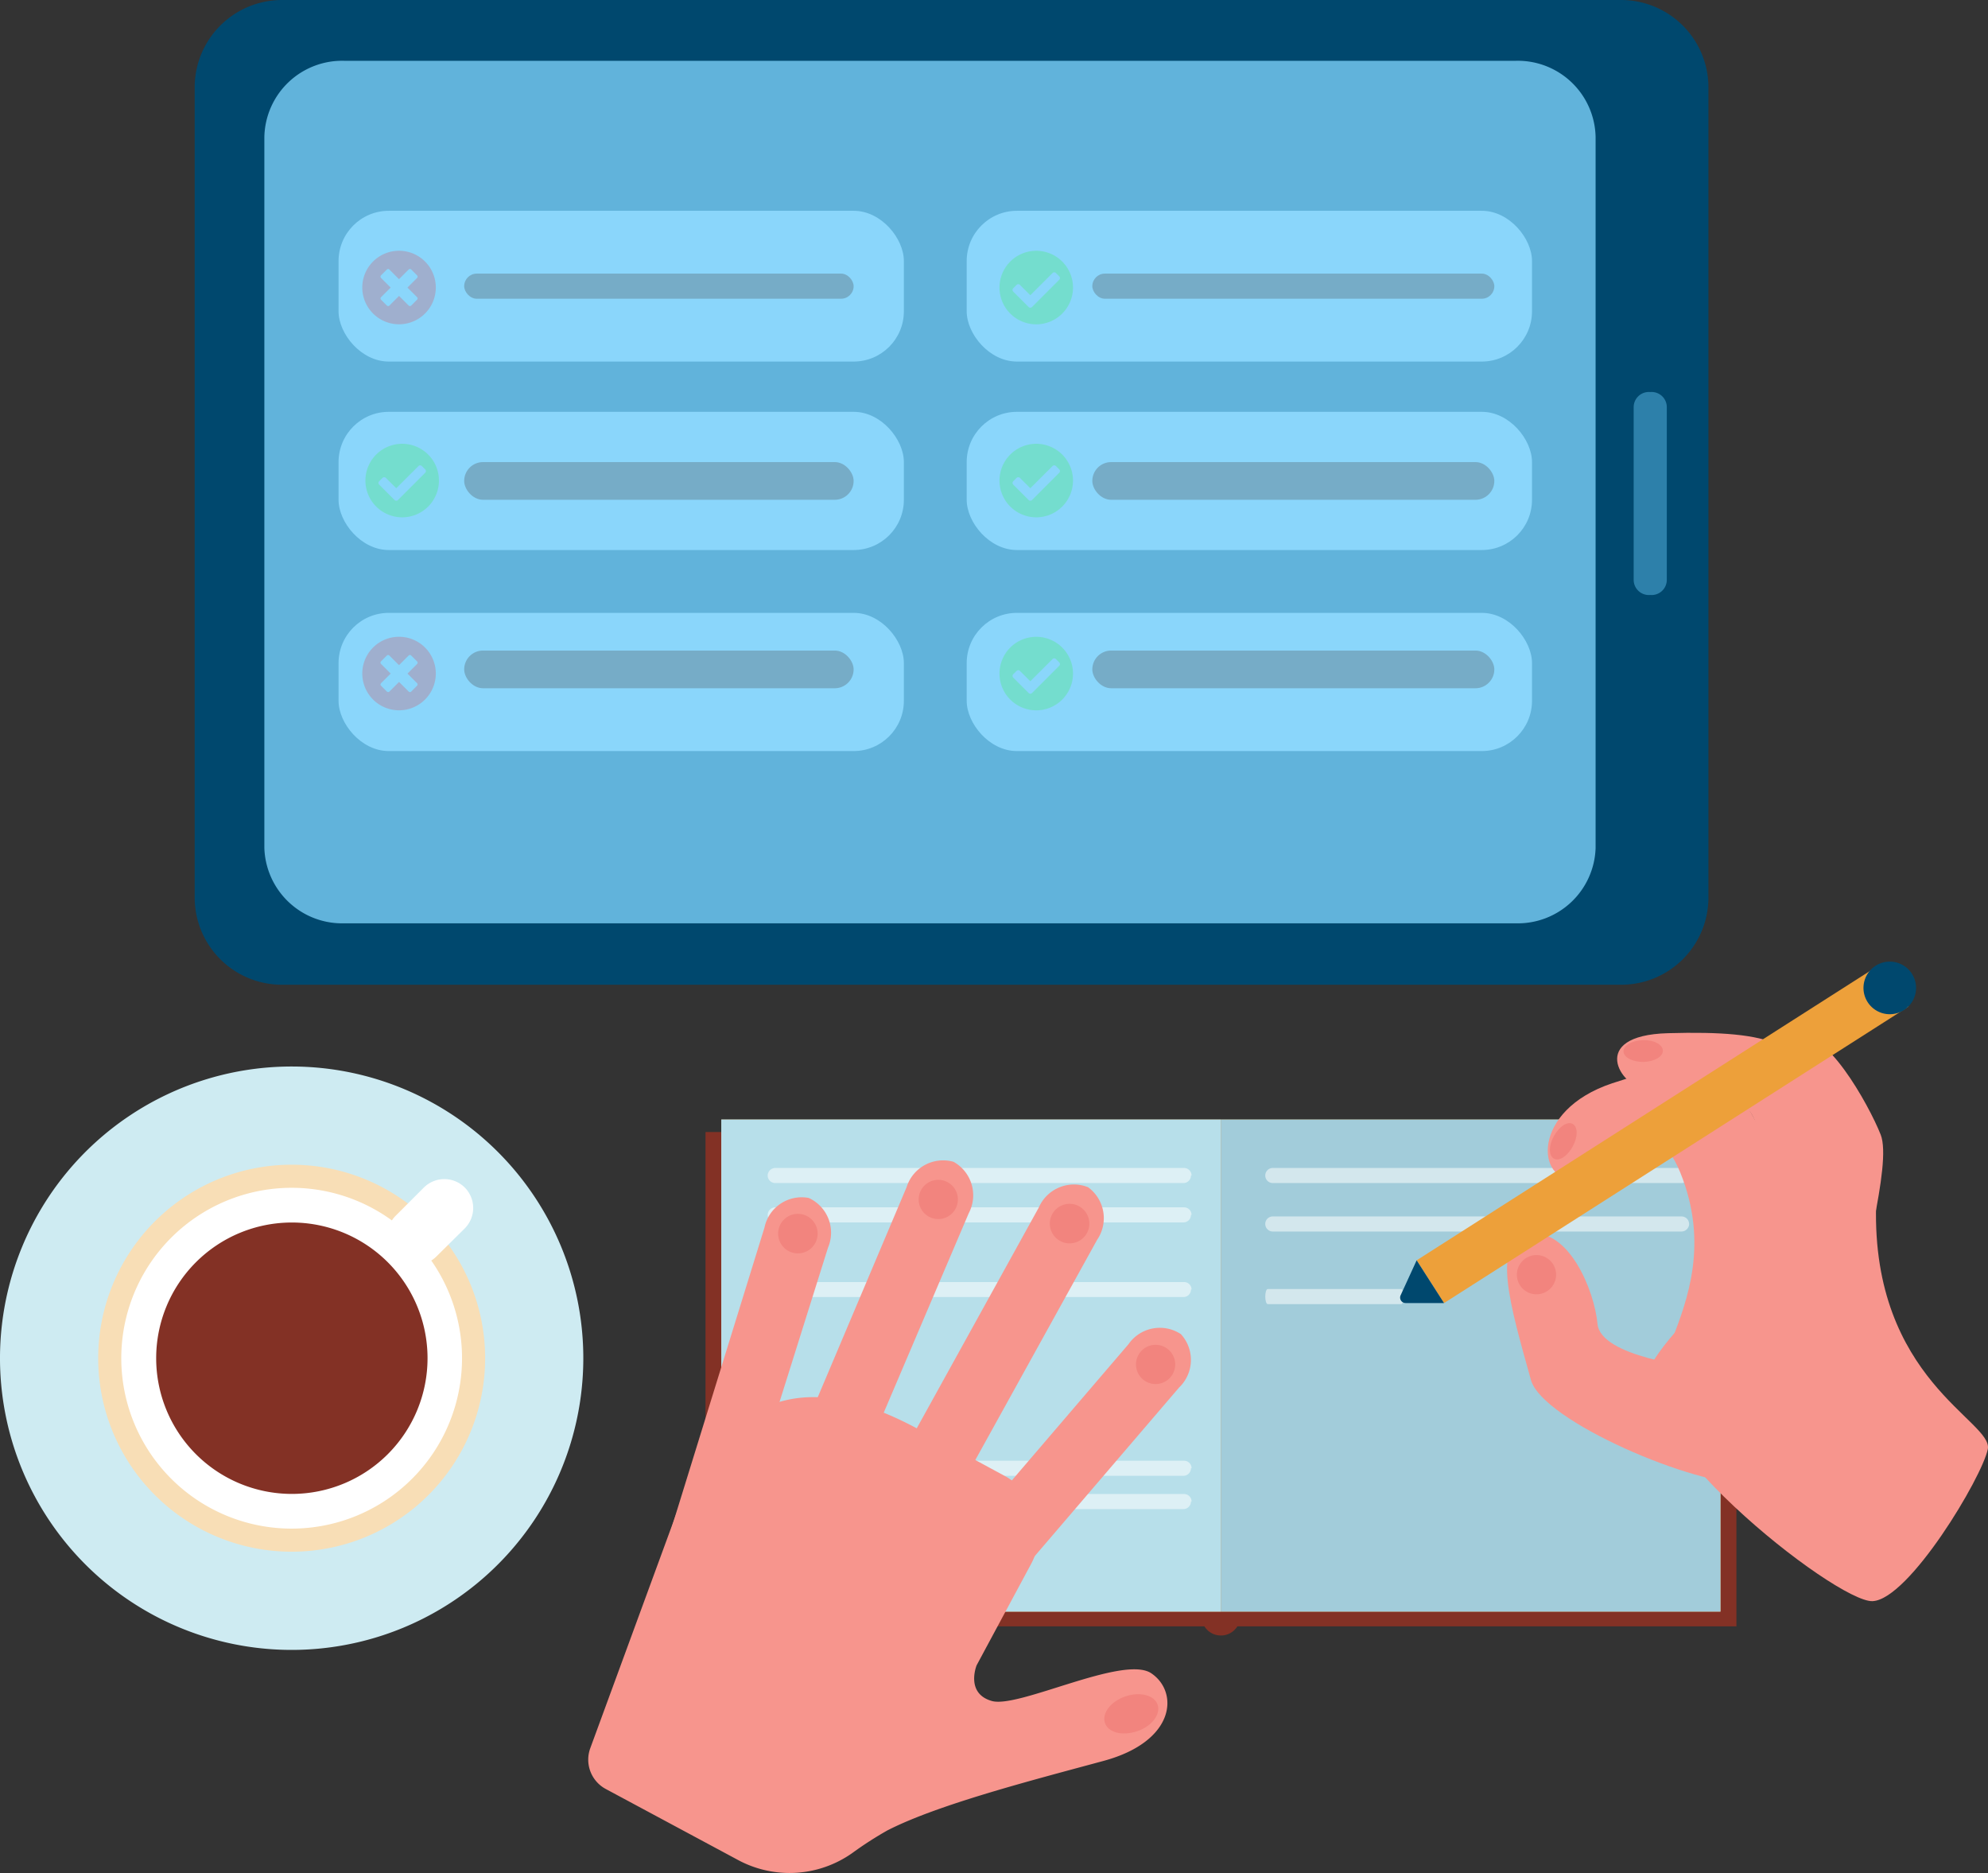 <svg xmlns="http://www.w3.org/2000/svg" width="158.246" height="149.067"><rect width="100%" height="100%" fill="#333333" stroke="none"/><g data-name="Group 466"><g data-name="Layer 2"><g data-name="Layer 1"><path data-name="Path 6072" d="M128.941 78.372H22.539a6.944 6.944 0 0 1-7.041-6.847V6.788A6.956 6.956 0 0 1 22.539.001h106.4a6.956 6.956 0 0 1 7.053 6.848v64.676a6.944 6.944 0 0 1-7.053 6.847z" fill="#00486e"/><path data-name="Path 6073" d="M120.646 73.484H27.419a6.194 6.194 0 0 1-6.376-5.989V10.889a6.194 6.194 0 0 1 6.376-6.05h93.228a6.194 6.194 0 0 1 6.364 6.049v56.607a6.194 6.194 0 0 1-6.365 5.989z" fill="#61b3db"/><path data-name="Path 6074" d="M132.679 46.143a1.21 1.21 0 0 1-1.319 1.21 1.21 1.21 0 0 1-1.319-1.21V32.411a1.21 1.21 0 0 1 1.319-1.21 1.21 1.21 0 0 1 1.319 1.21z" fill="#2d80aa"/><path data-name="Path 6082" d="M46.432 108.097a23.216 23.216 0 1 1-23.2-23.216 23.216 23.216 0 0 1 23.2 23.216z" fill="#ceebf2"/><path data-name="Path 6083" d="M38.617 108.097a15.4 15.4 0 1 1-15.389-15.4 15.4 15.4 0 0 1 15.389 15.4z" fill="#f8deb6"/><path data-name="Path 6084" d="M36.778 108.095a13.562 13.562 0 1 1-13.55-13.56 13.562 13.562 0 0 1 13.55 13.56z" fill="#fff"/><path data-name="Path 6085" d="M34.032 108.097a10.8 10.8 0 1 1-10.8-10.8 10.8 10.8 0 0 1 10.8 10.8z" fill="#833125"/><path data-name="Path 6086" d="M34.734 100.004a2.311 2.311 0 0 1-3.254 0 2.311 2.311 0 0 1-.012-3.218l2.274-2.274a2.311 2.311 0 0 1 3.254 0 2.311 2.311 0 0 1 0 3.254z" fill="#fff"/><path data-name="Rectangle 188" fill="#833125" d="M56.159 90.095h41.037v39.343H56.159z"/><path data-name="Rectangle 189" fill="#833125" d="M97.184 90.095h41.037v39.343H97.184z"/><path data-name="Path 6087" d="M98.72 128.652a1.524 1.524 0 0 1-1.536 1.512 1.524 1.524 0 0 1-1.536-1.512V90.966a1.524 1.524 0 0 1 1.536-1.512 1.524 1.524 0 0 1 1.536 1.512z" fill="#833125"/><path data-name="Rectangle 190" fill="#f2d18f" d="M57.417 89.103h39.766v39.161H57.417z"/><path data-name="Rectangle 191" fill="#e8c079" d="M97.184 89.103h39.766v39.161H97.184z"/><path data-name="Rectangle 192" fill="#b7dfea" d="M57.417 89.103h39.766v39.161H57.417z"/><path data-name="Rectangle 193" fill="#a2ccda" d="M97.184 89.103h39.766v39.161H97.184z"/><g data-name="Group 449"><path data-name="Path 6088" d="M94.8 93.555a.593.593 0 0 1-.593.6h-32.5a.6.6 0 0 1-.6-.6.617.617 0 0 1 .6-.6h32.549a.6.6 0 0 1 .593.6z" fill="#fff" opacity=".52"/></g><g data-name="Group 450"><path data-name="Path 6089" d="M134.458 93.555a.6.6 0 0 1-.6.6h-32.549a.593.593 0 0 1-.593-.6.6.6 0 0 1 .593-.6h32.544a.617.617 0 0 1 .6.6z" fill="#fff" opacity=".52"/></g><g data-name="Group 451"><path data-name="Path 6090" d="M134.458 97.414a.617.617 0 0 1-.6.6h-32.549a.6.6 0 0 1-.593-.6.593.593 0 0 1 .593-.6h32.544a.6.6 0 0 1 .6.6z" fill="#fff" opacity=".52"/></g><g data-name="Group 452"><path data-name="Path 6091" d="M111.737 103.192c0 .327-.085.6-.194.6H100.91c-.109 0-.194-.278-.194-.6 0-.339.085-.6.194-.6h10.634c.109 0 .194.266.194.6z" fill="#fff" opacity=".52"/></g><g data-name="Group 453"><path data-name="Path 6092" d="M94.8 96.688a.593.593 0 0 1-.593.6h-32.5a.6.6 0 0 1-.6-.6.617.617 0 0 1 .6-.6h32.549a.6.6 0 0 1 .593.6z" fill="#fff" opacity=".52"/></g><g data-name="Group 454"><path data-name="Path 6093" d="M94.8 102.629a.593.593 0 0 1-.593.6h-32.5a.6.6 0 0 1-.6-.6.6.6 0 0 1 .6-.593h32.549a.593.593 0 0 1 .593.593z" fill="#fff" opacity=".52"/></g><g data-name="Group 455"><path data-name="Path 6094" d="M94.8 116.856a.6.6 0 0 1-.593.6h-32.5a.617.617 0 0 1-.6-.6.6.6 0 0 1 .6-.6h32.549a.593.593 0 0 1 .593.6z" fill="#fff" opacity=".52"/></g><g data-name="Group 456"><path data-name="Path 6095" d="M94.8 119.505a.6.6 0 0 1-.593.6h-32.5a.617.617 0 0 1-.6-.6.6.6 0 0 1 .6-.6h32.549a.593.593 0 0 1 .593.6z" fill="#fff" opacity=".52"/></g><path data-name="Path 6096" d="M91.63 133.164c-2.226-1.464-10.55 2.819-12.679 2.214s-1.21-2.843-1.21-2.843l4.331-8.057a5.178 5.178 0 0 0-2.105-7.017l-6.907-3.739c-8.323-4.476-14.167-3.158-18.643 5.166l-7.428 20.24a2.649 2.649 0 0 0 1.21 3.242l10.525 5.65a8.65 8.65 0 0 0 9.122-.544 28.7 28.7 0 0 1 2.795-1.8c4.017-2.057 11.433-3.968 17.2-5.529s6.003-5.507 3.789-6.983z" fill="#f7958d"/><path data-name="Path 6097" d="M59.595 119.396c-.544 1.742-1.294 7.029-2.686 6.593l-.835-4.222c-1.391-.448-3.266 1.875-2.71.133l7.489-24.2a3.025 3.025 0 0 1 3.521-2.359 3.037 3.037 0 0 1 1.536 3.956z" fill="#f7958d"/><path data-name="Path 6098" d="M68.836 115.973a3.049 3.049 0 0 1-3.738 2.02 3.037 3.037 0 0 1-1.149-4.089l8.216-19.418a3.049 3.049 0 0 1 3.738-2.02 3.049 3.049 0 0 1 1.21 4.089z" fill="#f7958d"/><path data-name="Path 6099" d="M80.138 126.449a3.024 3.024 0 0 1-4.162.786 3.037 3.037 0 0 1 .133-4.234l13.719-16.018a3.037 3.037 0 0 1 4.174-.8 3.037 3.037 0 0 1-.145 4.246z" fill="#f7958d"/><path data-name="Path 6100" d="M77.125 117.122a3.025 3.025 0 0 1-3.92 1.621 3.025 3.025 0 0 1-.718-4.186l10.2-18.45a3.049 3.049 0 0 1 3.92-1.621 3.049 3.049 0 0 1 .726 4.186z" fill="#f7958d"/><path data-name="Path 6101" d="M64.882 98.953a1.573 1.573 0 1 1 .138-1.218 1.573 1.573 0 0 1-.138 1.218z" fill="#f2847e"/><path data-name="Path 6102" d="M76.06 96.205a1.561 1.561 0 1 1 .124-1.189 1.561 1.561 0 0 1-.124 1.189z" fill="#f2847e"/><path data-name="Path 6103" d="M86.525 98.128a1.573 1.573 0 1 1-.641-2.13 1.573 1.573 0 0 1 .641 2.13z" fill="#f2847e"/><path data-name="Path 6104" d="M93.361 109.331a1.561 1.561 0 1 1 .119-1.192 1.561 1.561 0 0 1-.119 1.192z" fill="#f2847e"/><path data-name="Path 6105" d="M131.614 108.316c3.629-5.928 17.808-15.727 17.724-12.413-.363 13.925 9.34 17.191 8.892 19.429s-6.267 11.965-9.17 12.1-20.664-13.855-17.446-19.116z" fill="#f7958d"/><path data-name="Path 6106" d="M139.333 118.078c-4.343.242-16.574-5-17.47-8.251-1.621-5.831-3.254-11.154-.121-11.626s5.178 4.513 5.42 7.162 7.827 3.436 7.827 3.436z" fill="#f7958d"/><path data-name="Path 6107" d="M133.091 106.637c1.21-3.133 2.952-7.658.665-13.308s-5.19.3-8.323.544-3.629-5.48 2.9-7.658 8.372-1.44 10.779 1.936 4.1 13.913 4.1 13.913z" fill="#f7958d"/><path data-name="Path 6108" d="M148.133 100.729c-.484-2.649-2.686-8.311-3.557-13.2-.786-4.4-3.315-5.541-11.808-5.3-6.485.181-3.629 4.331-1.924 4.331s7.827-.653 8.916 2.831c.932 3.037 2.105 13.925 2.105 13.925z" fill="#f7958d"/><path data-name="Path 6109" d="M147.887 104.939c0-3.363 2.77-12.231 1.815-14.639s-4.525-8.8-6.69-7.646c-1.706.9 1.379 7.646 1.379 9.812s-1.21 9.884-1.21 9.884z" fill="#f7958d"/><path data-name="Rectangle 194" fill="#eda03a" d="M112.766 100.306l36.98-23.601 2.175 3.407-36.98 23.6z"/><path data-name="Path 6110" d="M112.766 100.306l2.178 3.4h-3.061a.436.436 0 0 1-.4-.6z" fill="#00486e"/><path data-name="Path 6111" d="M123.678 102.193a1.561 1.561 0 1 1 .124-1.189 1.564 1.564 0 0 1-.124 1.189z" fill="#f2847e"/><path data-name="Path 6112" d="M125.19 91.244c-.411.762-1.077 1.21-1.5.968s-.423-1.028 0-1.791 1.077-1.21 1.5-.968.415 1.029 0 1.791z" fill="#f2847e"/><path data-name="Path 6113" d="M90.518 137.784c-1.21.4-2.311.1-2.565-.665s.46-1.706 1.621-2.105 2.323-.1 2.577.665-.472 1.719-1.633 2.105z" fill="#f2847e"/><path data-name="Path 6114" d="M130.816 84.518c-.871 0-1.573-.363-1.585-.835s.677-.871 1.549-.9 1.573.351 1.585.835-.69.876-1.549.9z" fill="#f2847e"/><path data-name="Path 6115" d="M152.52 78.638a2.093 2.093 0 1 1-.609-1.488 2.105 2.105 0 0 1 .609 1.488z" fill="#00486e"/></g></g><rect data-name="Rectangle 195" width="45" height="12" rx="4" transform="translate(26.949 16.776)" fill="#8ad6fb"/><rect data-name="Rectangle 207" width="45" height="11" rx="4" transform="translate(26.949 32.776)" fill="#8ad6fb"/><rect data-name="Rectangle 213" width="45" height="11" rx="4" transform="translate(26.949 48.776)" fill="#8ad6fb"/><rect data-name="Rectangle 201" width="45" height="12" rx="4" transform="translate(76.949 16.776)" fill="#8ad6fb"/><rect data-name="Rectangle 204" width="45" height="11" rx="4" transform="translate(76.949 32.776)" fill="#8ad6fb"/><rect data-name="Rectangle 210" width="45" height="11" rx="4" transform="translate(76.949 48.776)" fill="#8ad6fb"/><rect data-name="Rectangle 198" width="31" height="2" rx="1" transform="translate(36.949 21.776)" fill="#76acc7"/><rect data-name="Rectangle 205" width="31" height="3" rx="1.5" transform="translate(36.949 36.776)" fill="#76acc7"/><rect data-name="Rectangle 211" width="31" height="3" rx="1.5" transform="translate(36.949 51.776)" fill="#76acc7"/><rect data-name="Rectangle 199" width="32" height="2" rx="1" transform="translate(86.949 21.776)" fill="#76acc7"/><rect data-name="Rectangle 202" width="32" height="3" rx="1.5" transform="translate(86.949 36.776)" fill="#76acc7"/><rect data-name="Rectangle 208" width="32" height="3" rx="1.5" transform="translate(86.949 51.776)" fill="#76acc7"/><path data-name="Icon awesome-check-circle" d="M85.412 22.885a2.926 2.926 0 1 1-2.926-2.925 2.926 2.926 0 0 1 2.926 2.925zm-3.264 1.55l2.171-2.171a.189.189 0 0 0 0-.267l-.267-.267a.189.189 0 0 0-.267 0l-1.771 1.767-.826-.823a.189.189 0 0 0-.267 0l-.267.267a.189.189 0 0 0 0 .267l1.227 1.227a.189.189 0 0 0 .267 0zM34.94 38.246a2.926 2.926 0 1 1-2.926-2.925 2.926 2.926 0 0 1 2.926 2.925zm-3.264 1.55l2.171-2.171a.189.189 0 0 0 0-.267l-.267-.267a.189.189 0 0 0-.267 0l-1.771 1.767-.826-.823a.189.189 0 0 0-.267 0l-.267.267a.189.189 0 0 0 0 .267l1.227 1.227a.189.189 0 0 0 .267 0zm53.736-1.55a2.926 2.926 0 1 1-2.926-2.925 2.926 2.926 0 0 1 2.926 2.925zm-3.264 1.55l2.171-2.171a.189.189 0 0 0 0-.267l-.267-.267a.189.189 0 0 0-.267 0l-1.771 1.767-.826-.823a.189.189 0 0 0-.267 0l-.267.267a.189.189 0 0 0 0 .267l1.227 1.227a.189.189 0 0 0 .267 0zm3.264 13.811a2.926 2.926 0 1 1-2.926-2.925 2.926 2.926 0 0 1 2.926 2.925zm-3.264 1.55l2.171-2.171a.189.189 0 0 0 0-.267l-.267-.267a.189.189 0 0 0-.267 0l-1.771 1.767-.826-.823a.189.189 0 0 0-.267 0l-.267.267a.189.189 0 0 0 0 .267l1.227 1.227a.189.189 0 0 0 .267 0z" fill="#1f0" opacity=".18"/><path data-name="Icon awesome-plus-circle" d="M33.833 20.814a2.926 2.926 0 1 0 0 4.138 2.925 2.925 0 0 0 0-4.138zm-1.1 3.504a.142.142 0 0 1-.201 0l-.767-.766-.767.767a.142.142 0 0 1-.2 0l-.466-.465a.142.142 0 0 1 0-.201l.766-.766-.77-.77a.142.142 0 0 1 0-.2l.465-.466a.142.142 0 0 1 .201 0l.767.767.77-.77a.142.142 0 0 1 .204.003l.467.467a.142.142 0 0 1 0 .201l-.767.768.764.763a.142.142 0 0 1 0 .201zm1.1 27.218a2.926 2.926 0 1 0 0 4.138 2.925 2.925 0 0 0 0-4.138zm-1.1 3.504a.142.142 0 0 1-.201 0l-.767-.766-.767.767a.142.142 0 0 1-.2 0l-.466-.465a.142.142 0 0 1 0-.201l.766-.766-.77-.77a.142.142 0 0 1 0-.2l.465-.466a.142.142 0 0 1 .201 0l.767.767.77-.77a.142.142 0 0 1 .204.003l.467.467a.142.142 0 0 1 0 .201l-.767.768.764.763a.142.142 0 0 1 0 .201z" fill="red" opacity=".18"/></g></svg>